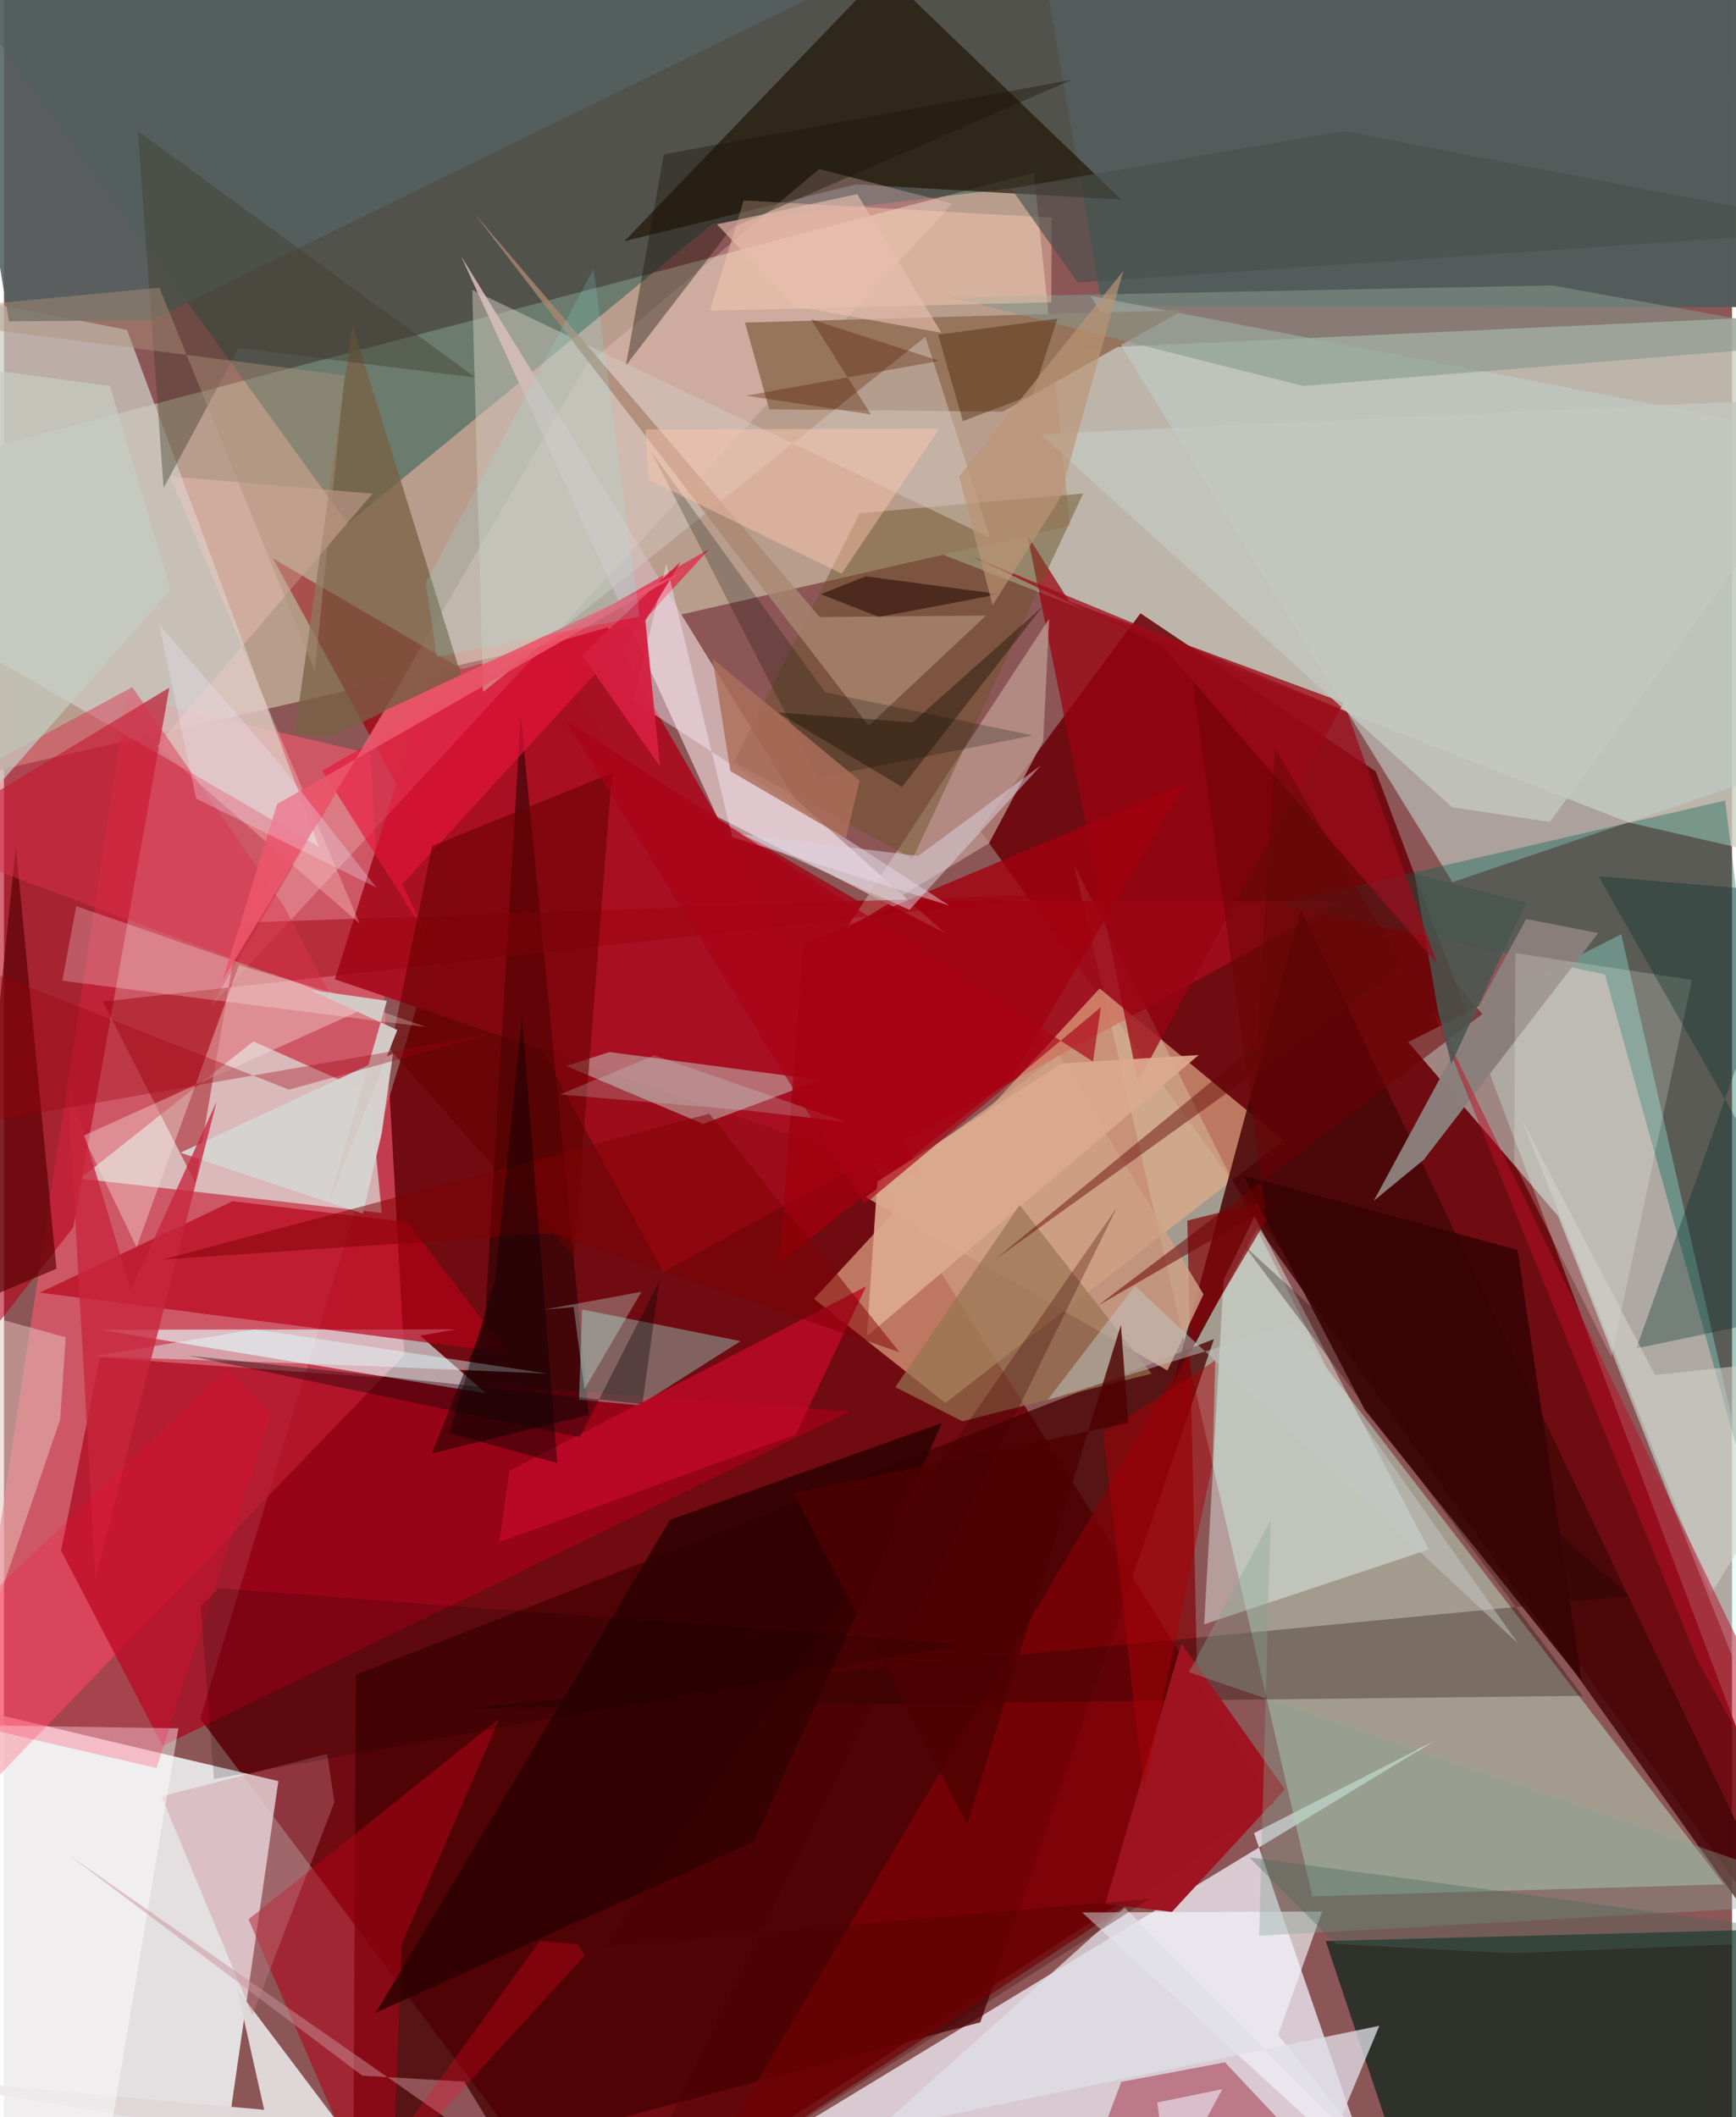 <svg xmlns="http://www.w3.org/2000/svg" width="228" height="278" viewBox="0 0 836 1024"><path fill="#8d5656" d="M0 0h836v1024H0z"/><path fill="#6c0007" fill-opacity=".875" d="M614.365 871.958L256.21 301.547 94.916 831.216 285.812 1086z"/><path fill="#c9cfc1" fill-opacity=".788" d="M890.61 421.872l-29.618-268.946-628.189 28.866 553.064 215.975z"/><path fill="#f6fdff" fill-opacity=".824" d="M100.358 1086l32.396-224.535L-62 815.289-54.28 1086z"/><path fill="#6b0108" fill-opacity=".863" d="M549.81 296.627l113.814 76.445L898 994.29 472.022 401.428z"/><path fill="#b89d8d" fill-opacity=".992" d="M-48.984 227.466L498.284 83.51l17.45 170.824L-62 386.008z"/><path fill="#f0eef8" fill-opacity=".761" d="M655.378 1033.554L604.744 886.6l86.912-44.373L290.25 1086z"/><path fill="#c4f5da" fill-opacity=".431" d="M639.784 661.443L517.728 418.47l115.244 498.72L832 911.377z"/><path fill="#004c41" fill-opacity=".42" d="M342.747 108.304L898 42.13-62-62l228.266 315.276z"/><path fill="#cdfdf0" fill-opacity=".506" d="M898 957.776L751.858 588.173l-72.556-84.148 103.091-52.15z"/><path fill="#f2586f" fill-opacity=".639" d="M177.234 364.551l16.452 290.773-217.328 225.473 82.985-544.041z"/><path fill="#a30d1b" fill-opacity=".886" d="M130.103 270.072l282.74 165.449 234.267.43-328.2 179.235z"/><path fill="#e5af8a" fill-opacity=".663" d="M530.053 478.082l88.876 73.534-163.48 126.953-63.55-50.35z"/><path fill="#022017" fill-opacity=".671" d="M688.562 1086H898V932.072L639.427 938.8z"/><path fill="#470000" fill-opacity=".765" d="M585.357 647.654L170.26 810.007l-1.278 248.778 303.378-80.67z"/><path fill="#cdcdc7" fill-opacity=".729" d="M59.514 159.558l92.927 250.103L-62 285.406l12.57-147.171z"/><path fill="#e0eee8" fill-opacity=".647" d="M120.656 503.687l-83.869 66.356 145.96 16.626-5.57-57.811z"/><path fill="#ab001a" fill-opacity=".675" d="M46.459 656.542l362.687 26.128L76.744 844.463l-49.13-94.517z"/><path fill="#cdadae" fill-opacity=".984" d="M382.153 385.718l-160.99-261.776 123.815 270.993 109.919 56.133z"/><path fill="#535c5b" fill-opacity=".992" d="M531.242 148.04L499.181-36.99 898-62v210.612z"/><path fill="#e5feff" fill-opacity=".627" d="M233.242 673.945l-186.97-30.81 172.613-.195-17.5 3.077z"/><path fill="#beccc5" fill-opacity=".631" d="M525.6 143.085L898 214.68v144.971l-197.242 67.023z"/><path fill="#201204" fill-opacity=".675" d="M300.12 116.685l112.13-27.497 128.332 7.383-114.984-110.45z"/><path fill="#470607" fill-opacity=".863" d="M606.608 593.6l284.965 400.096-264.148-554.013-62.193 230.73z"/><path fill="#a81022" fill-opacity=".98" d="M160.072 473.672l45.83-145.441 86.288-24.856 154.15 267.742z"/><path fill="#e5f9f5" fill-opacity=".435" d="M590.025 619.024l14.937-30.607 84.379 161.023-108.72 36.183z"/><path fill="#b6011a" fill-opacity=".592" d="M-10.096 387.092L-62 715.849l95.536-122.207 46.51-261.072z"/><path fill="#dfd6d8" fill-opacity=".992" d="M125.886 1020.45l-13.1-58.48 60.507 80.227L-62 1003.224z"/><path fill="#006354" fill-opacity=".365" d="M898 915.232L774.55 471.33l-158.67-34.026 216.763-50.135z"/><path fill="#ffd0cd" fill-opacity=".29" d="M458.828 98.478L99.913 487.036l181.75-310.388 112.74-94.907z"/><path fill="#97745c" fill-opacity=".996" d="M370.204 197.975l-11.723-41.957 211.751-5.958-86.958 49.038z"/><path fill="#c2c4bd" fill-opacity=".525" d="M394.916 522.397l-101.968-13.559-20.929 6.744 66.2 28.023z"/><path fill="#b80118" fill-opacity=".655" d="M110.617 580.973l-93.28 44.233 226.238 29.152-48.33-63.206z"/><path fill="#9b0210" fill-opacity=".725" d="M548.594 523.11L495.16 258.964l20.212 31.959 132.765 48.923z"/><path fill="#190000" fill-opacity=".525" d="M282.948 684.319l-32.959-338.405-17.238 292.425-25.758 64.649z"/><path fill="#820106" fill-opacity=".69" d="M617.01 579.306l-283.854 480.3 245.915-161.883-6.582-307.386z"/><path fill="#1c0500" fill-opacity=".306" d="M600.055 602.555l163.667 217.653-542.557 6.154 564.943-54.396z"/><path fill="#9de0d4" fill-opacity=".412" d="M279.715 633.35l76.633 15.31-48.896 31.035-29.285-2.736z"/><path fill="#786145" fill-opacity=".749" d="M140.669 354.787l27.994-197.344 52.43 168.987-63.131 30.206z"/><path fill="#53605f" fill-opacity=".871" d="M514.781-62H-33.654L2.412 155.422l68.868-.546z"/><path fill="#ac0318" fill-opacity=".569" d="M239.726 831.159L118.33 928.297 186.883 1086l5.55-145.875z"/><path fill="#c09f94" fill-opacity=".718" d="M505.652 299.218l-2.897 59.194-26.18 49.442-69.282 41.628z"/><path fill="#2d0000" fill-opacity=".835" d="M453.804 688.235l-131.508 46.79-142.435 238.49 182.902-82.651z"/><path fill="#cfa185" fill-opacity=".82" d="M510.352 510.347l69.965 115.657-17.478 36.863-145.96-83.897z"/><path fill="#6a5226" fill-opacity=".475" d="M522.1 238.697l-108.075 9.525-60.96 120.425 86.51 46.676z"/><path fill="#e8153c" fill-opacity=".643" d="M204.05 451.858l-50.03-79.156 187.247-107.187L192.64 427.708z"/><path fill="#9c000b" fill-opacity=".467" d="M114.014 446.3L92.567 572.042l-44.775-87.636 470.345-52.225z"/><path fill="#f4f6fc" fill-opacity=".647" d="M616.383 984.235l21.318-59.705-116.12.448L697.793 1086z"/><path fill="#d3c9be" fill-opacity=".49" d="M226.556 140.218l250.509 119.893-31.311-97.194-214.012 171.784z"/><path fill="#9c233c" fill-opacity=".482" d="M638.558 1048.361l-47.87-50.886-50.18 9.478-15.096 40.18z"/><path fill="#8b7f7b" fill-opacity=".98" d="M771.245 451.29l-84.313 109.553-24.244 19.944 73.689-136.305z"/><path fill="#f7e4dc" fill-opacity=".388" d="M178.566 485.94l-64.88-19.17-49.512 136.423-25.902-53.792z"/><path fill="#85958b" fill-opacity=".569" d="M458.251 143.807l170.19 42.854L898 164.849 748.941 138.05z"/><path fill="#e0dee6" fill-opacity=".769" d="M665.36 979.806l-19.707 47.324-103.466-104.486-119.96 107.512z"/><path fill="#a1000e" fill-opacity=".796" d="M386.66 456.73l184.587-77.799-83.484 142.274-112.658 89.602z"/><path fill="#bf0928" fill-opacity=".804" d="M244.578 711.344l-4.919 34.48 143.405-52.026 34.057-71.664z"/><path fill="#ddaa8f" fill-opacity=".918" d="M577.992 510.275l-66.237 4.051-89.222 57.209-5.084 74.764z"/><path fill="#d6d3d1" fill-opacity=".969" d="M173.649 586.973l9.097-38.851 5.473-38.521L85.4 557.522z"/><path fill="#670000" fill-opacity=".58" d="M207.134 409.23l-20.196 98.528 88.85 100.461 18.345-234.32z"/><path fill="#560001" fill-opacity=".667" d="M-62 650.418l29.318 130.838L5.74 409.603 25.4 613.65z"/><path fill="#ffceb4" fill-opacity=".427" d="M341.534 150.304l16.321-53.367 149.063 8.334-.216 40.945z"/><path fill="#977550" fill-opacity=".698" d="M555.183 664.409l-91.565 22.98-32.401-16.505 60.156-88.02z"/><path fill="#9f1420" fill-opacity=".988" d="M532.76 920.913l36.833-126.007 50.075 70.523-54.643 59.303z"/><path fill="#fef" fill-opacity=".4" d="M304.396 338.963l153.067 99.079L352.335 404.9l-31.907-132.116z"/><path fill="#fffff7" fill-opacity=".247" d="M204.165 496.687L34.975 438.3l-6.75 36.058 152.886 19.506z"/><path fill="#e6c6be" fill-opacity=".51" d="M-62 621.416l91.866 25.4-2.706 39.892-36.062 105.153z"/><path fill="#86a794" fill-opacity=".369" d="M612.756 735.44l-5.53 200.82L898 919.941 573.221 808.768z"/><path fill="#e4ffff" fill-opacity=".435" d="M43.034 656.025l117.24 4.014 102.75 4.33-141.542-21.442z"/><path fill="#a98771" fill-opacity=".792" d="M227.544 103.245l190.798 247.781 56.73-53.318-80.427.757z"/><path fill="#fdfff6" fill-opacity=".2" d="M816.599 473.966l-85.374-12.957-.62 101.46 47.05 93.978z"/><path fill="#380303" fill-opacity=".878" d="M763.3 813.093l-31.046-208.552-132.77-36.02 58.754 113.26z"/><path fill="#002b28" fill-opacity=".322" d="M867.993 431.97l-78.28 220.215 99.333-20.885-117.648-207.487z"/><path fill="#fdc8c1" fill-opacity=".345" d="M178.242 238.771L73.916 360.974l98.119 85.727-91.779-216.315z"/><path fill="#1a1308" fill-opacity=".388" d="M319.25 74.64l197.43-36.073L352.106 110.2l-51.215 66.528z"/><path fill="#413b2a" fill-opacity=".408" d="M228.142 182.623L64.788 63.432l12.436 172.585 36.331-67.653z"/><path fill="#c8828e" fill-opacity=".353" d="M76.199 868.798l80.173-20.488 3.483 23.355-39.62 103.029z"/><path fill="#fffeff" fill-opacity=".451" d="M-62 833.737l146.393 2.198-41.804 248.457L-.615 1086z"/><path fill="#c8263d" fill-opacity=".776" d="M30.632 521.32l30.735 102.406 41.47-90.828-58.575 230.413z"/><path fill="#030b00" fill-opacity=".227" d="M394.143 376.04l103.64-20.325-100.514-20.85-84.142-116.443z"/><path fill="#6e0205" fill-opacity=".541" d="M529.195 631.489l81.083-46.738-35.573-258.282 140.519 163.953z"/><path fill="#0f0706" fill-opacity=".376" d="M278.58 695.167L89.046 655.62l219.827 23.494 8.224-59.706z"/><path fill="#d4d3cc" fill-opacity=".561" d="M825.697 770.999L898 654.445l-99.306 10.577-64.513-123.749z"/><path fill="#bc0e27" fill-opacity=".498" d="M819.473 803.43L898 945.828v-29.93L690.542 486.56z"/><path fill="#ca949c" fill-opacity=".498" d="M30.556 896.596L173.35 1003.91l49.307 2.9 25.185 41.282z"/><path fill="#da314b" fill-opacity=".459" d="M157.786 481.268L-62 399.316l124.09-66.984 73.326 105.878z"/><path fill="#ffc7af" fill-opacity=".447" d="M405.254 277.453l47.176-70.076-142.03.347 1.307 24.179z"/><path fill="#a90007" fill-opacity=".49" d="M584.694 707.82L551.43 865.906l-19.643-172.924 54.206-34.985z"/><path fill="#d51e40" fill-opacity=".949" d="M327.465 271.597l-17.168 28.49 7.067 70.527-37.788-53.73z"/><path fill="#d2fff2" fill-opacity=".298" d="M275.58 632.134l-14.387 1.313 47.228-8.673-27.616 47.2z"/><path fill="#4e2c08" fill-opacity=".447" d="M497.608 190.89l-33.7 12.787-12-41.812 57.73-7.738z"/><path fill="#fe0533" fill-opacity=".216" d="M73.833 855.127L-62 823.69l170.035-161.42 21.014 21.7z"/><path fill="#48554f" fill-opacity=".847" d="M682.31 422.519l53.989 14.15-36.132 77.856-6.287-24.777z"/><path fill="#ac6e5b" fill-opacity=".82" d="M407.251 405.517L351.43 372.96l-8.64-54.363 71.177 58.964z"/><path fill="#9c0b1b" fill-opacity=".737" d="M649.745 344.12l43.606 122.097-132.67-153.419-93.007-43.929z"/><path fill="#ad9379" fill-opacity=".447" d="M75.176 139.143L-62 152.188l226.756 29.356-14.363 142.923z"/><path fill="#dbd2e0" fill-opacity=".506" d="M442.288 413.973l59.336-43.738-63.562 69.824-81.795-36.674z"/><path fill="#c3c7bf" fill-opacity=".824" d="M700.514 390.409L501.448 210.044 898 191.509 747.886 397.573z"/><path fill="#7f0003" fill-opacity=".502" d="M76.774 609.217l264.438-70.537 92.063 115.358-167.5-57.62z"/><path fill="#c2cac6" fill-opacity=".478" d="M623.715 640.536l108.8 154.399-185.37-172.99-42.283 55.163z"/><path fill="#070000" fill-opacity=".412" d="M237.684 618.523l-22.336 74.65 52.34 14.45-17.072-215.858z"/><path fill="#d3c9c6" d="M185.254 484.038L156.71 583.1l33.596-84.949-42.39-19.387z"/><path fill="#4e0000" fill-opacity=".812" d="M381.999 722.257l84.029 159.974 74.32-241.395 3.568 47.405z"/><path fill="#9d000c" fill-opacity=".341" d="M-36.818 547.568l25.948-79.274 148.728 58.725 97.528-26.861z"/><path fill="#c7f2ea" fill-opacity=".216" d="M314.636 510.425l-45.574 18.934 91.492 7.85 46.78 5.413z"/><path fill="#630705" fill-opacity=".471" d="M479.739 608.986l197.066-141.554-61.951-105.698-8.692 143.325z"/><path fill="#230500" fill-opacity=".522" d="M423.302 298.399l58.187-11.03-64.542-8.624-21.816 8.634z"/><path fill="#ec566b" fill-opacity=".89" d="M132.143 388.928l198.093-113.335-145.819 68.01-78.559 130.398z"/><path fill="#44685b" fill-opacity=".357" d="M728.736 944.756l-84.35-4.48-41.968-41.946 295.068 39.663z"/><path fill-opacity=".169" d="M101.589 860.464l362.963-65.168-360.518-27.039-8.864 8.39z"/><path fill="#49514c" fill-opacity=".647" d="M519.405 136.641l-32.177-45.51 160.97-27.754 246.947 47.62z"/><path fill="#fc0426" fill-opacity=".271" d="M259.19 938.844l18.43 1.522 3.36 5.388L152.865 1086z"/><path fill="#8af4f6" fill-opacity=".165" d="M204.035 281.908l81.23-151.87 22.234 168.157-98.109 19.576z"/><path fill="#eee7ff" fill-opacity=".286" d="M92.977 386.265l87.12 42.909-47.727-60.954-57.298-66.027z"/><path fill="#f3f5fc" fill-opacity=".565" d="M557.958 1016.914l5.442 40.442L548.634 1086l40.772-75.552z"/><path fill="#a90315" fill-opacity=".651" d="M526.835 513.458l3.838-26.334-114.334 95.3-144.664-234.017z"/><path fill="#180e02" fill-opacity=".4" d="M434.42 380.648l67.98-87.203-62.828 55.94-65.123-4.755z"/><path fill="#bc9575" fill-opacity=".667" d="M462.037 230.398l16.251 62.358 32.268-51.228 30.917-110.436z"/><path fill="#420300" fill-opacity=".302" d="M554.294 918.352L290.86 941.335 538.527 583.83 291.898 1086z"/><path fill="#e9c0b0" fill-opacity=".627" d="M382.549 148.15l-37.62-39.655 67.832-14.62 40.74 67.076z"/><path fill="#c6ccc3" fill-opacity=".694" d="M-62 171.54l113.264 15.12 29.296 98.55L-62 447.098z"/><path fill="#511902" fill-opacity=".333" d="M390.392 154.394l29.016 46.048-60.337-9.05 93.477-16.862z"/></svg>